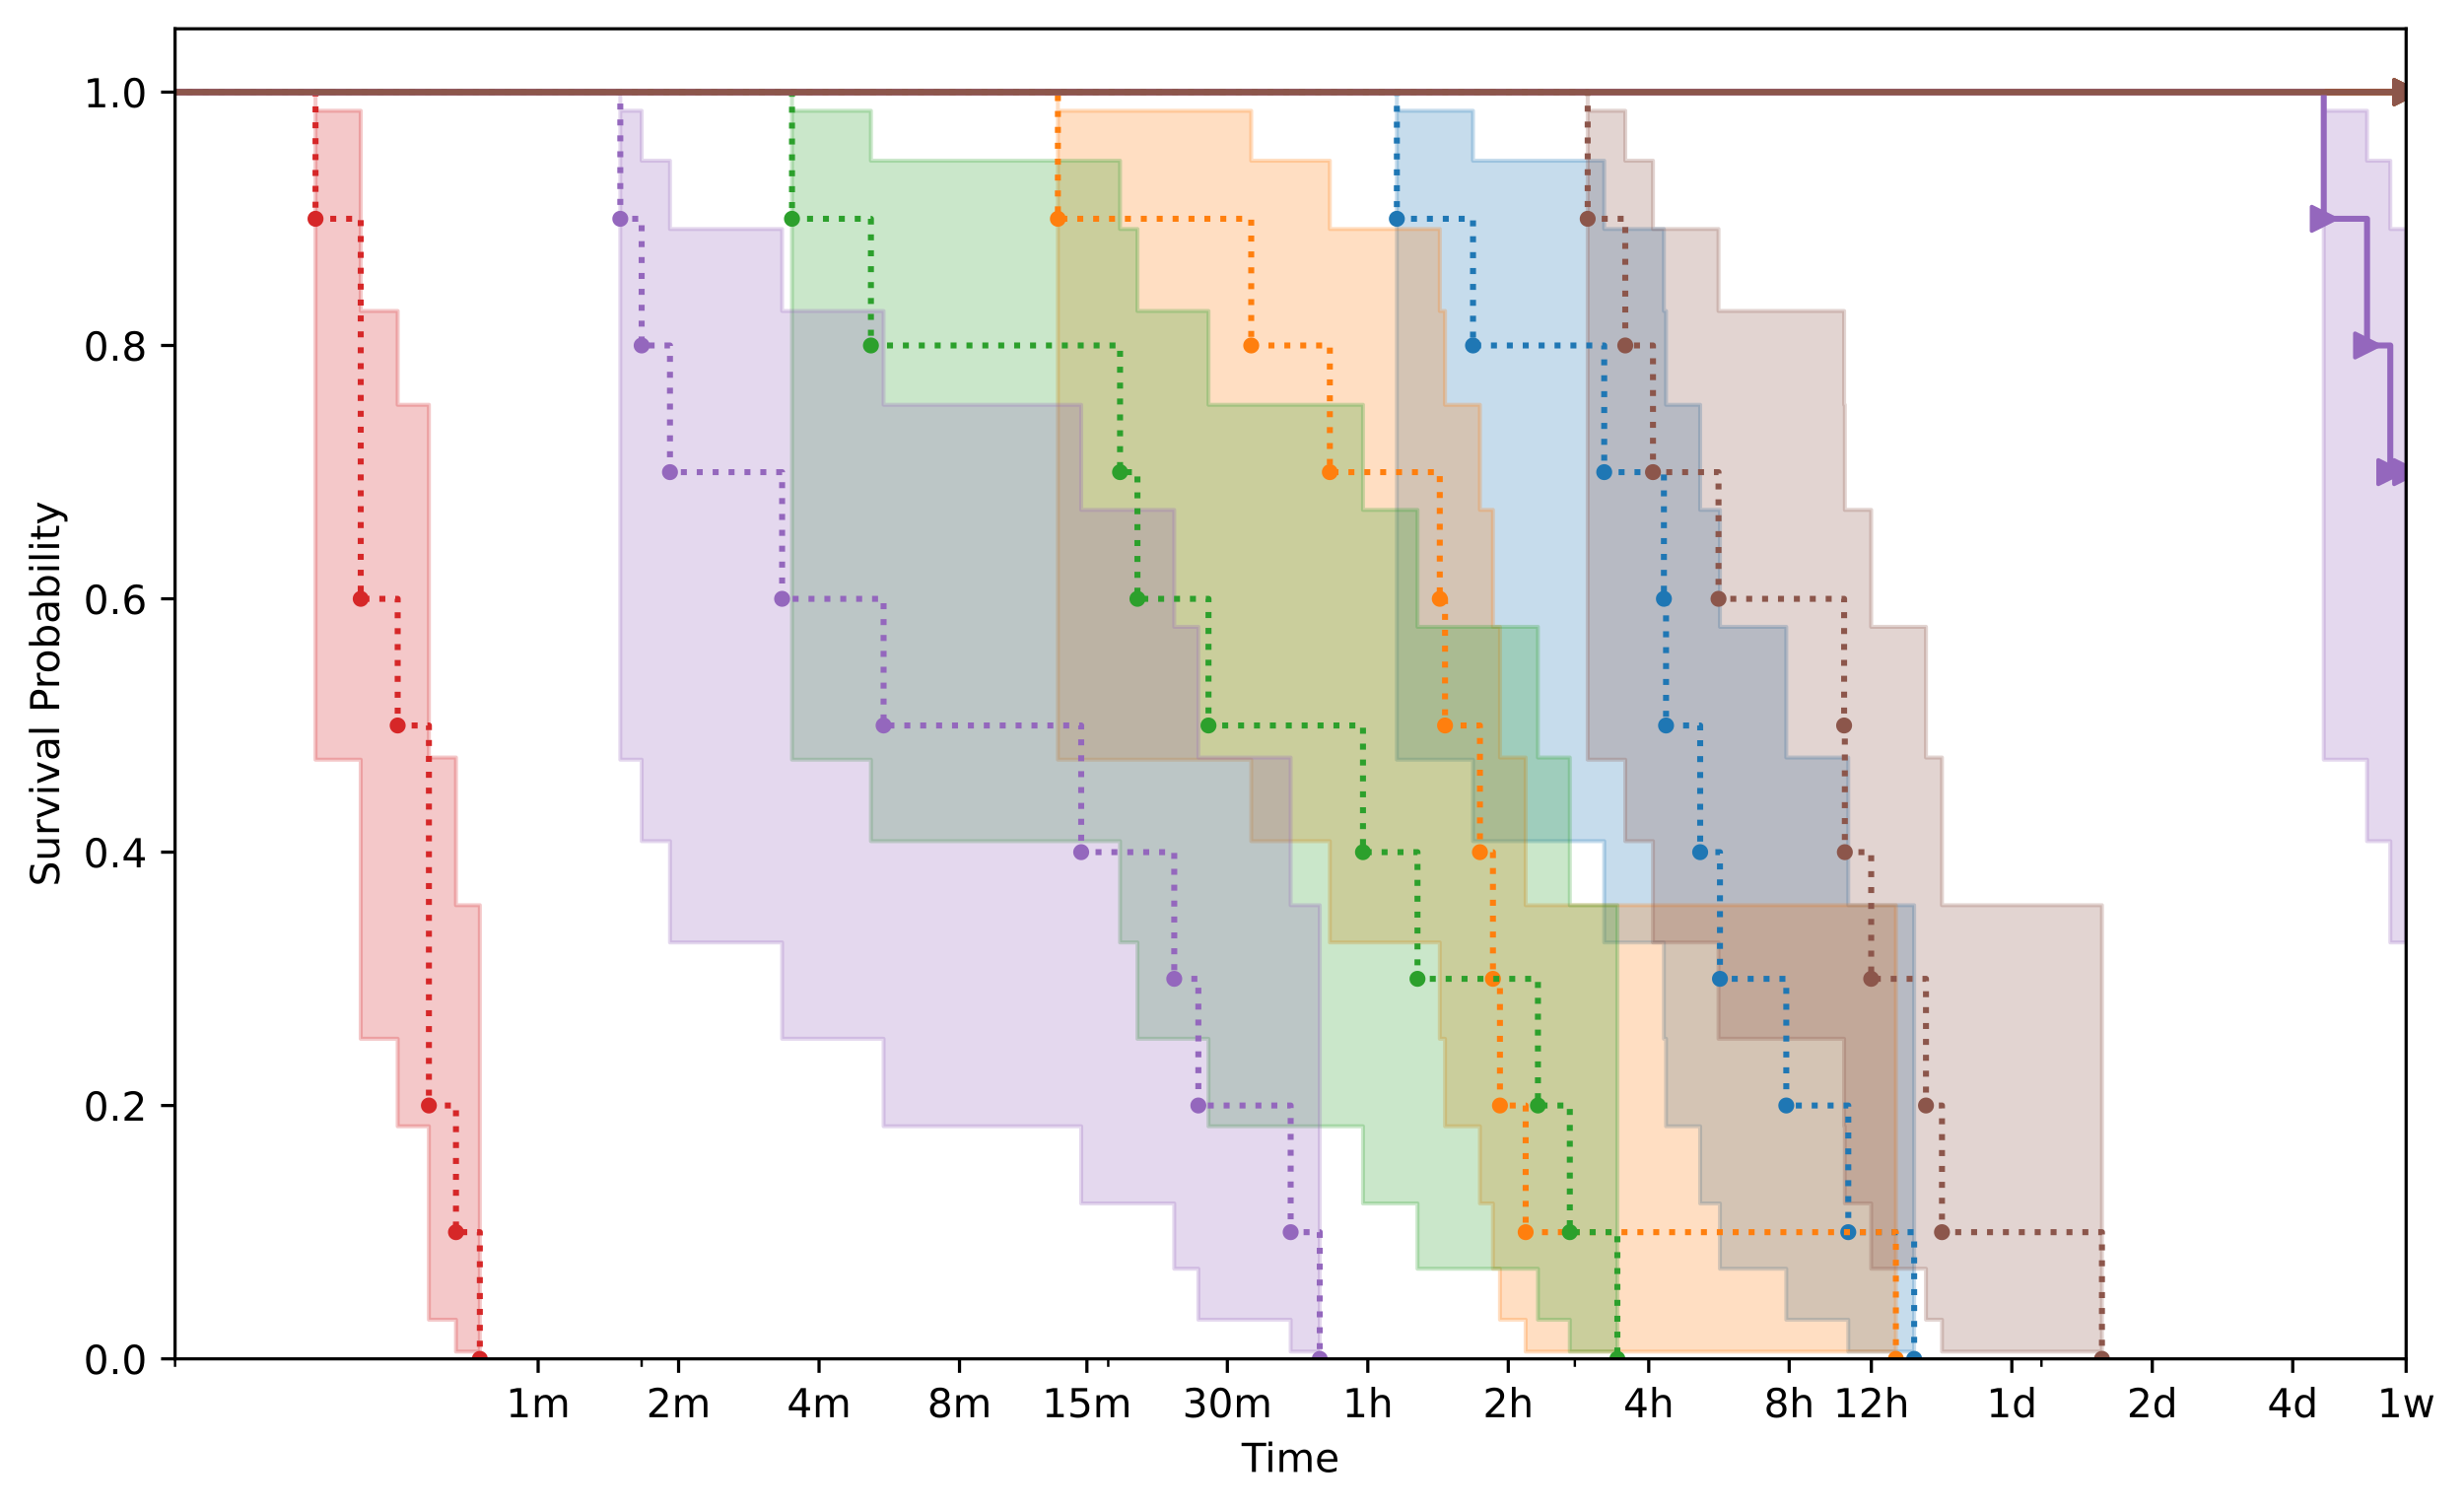 <?xml version="1.0" encoding="utf-8" standalone="no"?>
<!DOCTYPE svg PUBLIC "-//W3C//DTD SVG 1.1//EN"
  "http://www.w3.org/Graphics/SVG/1.1/DTD/svg11.dtd">
<!-- Created with matplotlib (https://matplotlib.org/) -->
<svg height="377.396pt" version="1.1" viewBox="0 0 616.252 377.396" width="616.252pt" xmlns="http://www.w3.org/2000/svg" xmlns:xlink="http://www.w3.org/1999/xlink">
 <defs>
  <style type="text/css">
*{stroke-linecap:butt;stroke-linejoin:round;}
  </style>
 </defs>
 <g id="figure_1">
  <g id="patch_1">
   <path d="M 0 377.396 
L 616.252 377.396 
L 616.252 0 
L 0 0 
z
" style="fill:#ffffff;"/>
  </g>
  <g id="axes_1">
   <g id="patch_2">
    <path d="M 43.781 339.84 
L 601.781 339.84 
L 601.781 7.2 
L 43.781 7.2 
z
" style="fill:#ffffff;"/>
   </g>
   <g id="PolyCollection_1">
    <path clip-path="url(#p1e27944ce2)" d="M -167.45 23.04 
L -167.45 23.04 
L 349.361 23.04 
L 349.361 189.991 
L 368.404 189.991 
L 368.404 210.367 
L 401.219 210.367 
L 401.219 235.703 
L 416.149 235.703 
L 416.149 259.794 
L 416.685 259.794 
L 416.685 281.674 
L 425.215 281.674 
L 425.215 300.971 
L 430.167 300.971 
L 430.167 317.305 
L 446.755 317.305 
L 446.755 330.048 
L 462.26 330.048 
L 462.26 338.027 
L 478.732 338.027 
L 478.732 339.84 
L 478.732 339.84 
L 478.732 339.84 
L 478.732 226.385 
L 462.26 226.385 
L 462.26 189.45 
L 446.755 189.45 
L 446.755 156.772 
L 430.167 156.772 
L 430.167 127.519 
L 425.215 127.519 
L 425.215 101.234 
L 416.685 101.234 
L 416.685 77.776 
L 416.149 77.776 
L 416.149 57.271 
L 401.219 57.271 
L 401.219 40.188 
L 368.404 40.188 
L 368.404 27.703 
L 349.361 27.703 
L 349.361 23.04 
L -167.45 23.04 
z
" style="fill:#1f77b4;fill-opacity:0.25;stroke:#1f77b4;stroke-opacity:0.25;"/>
   </g>
   <g id="PolyCollection_2">
    <path clip-path="url(#p1e27944ce2)" d="M -167.45 23.04 
L -167.45 23.04 
L 601.781 23.04 
L 601.781 23.04 
L 601.781 23.04 
L 601.781 23.04 
L 601.781 23.04 
L -167.45 23.04 
z
" style="fill:#1f77b4;fill-opacity:0.25;stroke:#1f77b4;stroke-opacity:0.25;"/>
   </g>
   <g id="PolyCollection_3">
    <path clip-path="url(#p1e27944ce2)" d="M -167.45 23.04 
L -167.45 23.04 
L 264.583 23.04 
L 264.583 189.991 
L 312.934 189.991 
L 312.934 210.367 
L 332.6 210.367 
L 332.6 235.703 
L 360.093 235.703 
L 360.093 259.794 
L 361.409 259.794 
L 361.409 281.674 
L 370.133 281.674 
L 370.133 300.971 
L 373.386 300.971 
L 373.386 317.305 
L 375.14 317.305 
L 375.14 330.048 
L 381.572 330.048 
L 381.572 338.027 
L 474.162 338.027 
L 474.162 339.84 
L 474.162 339.84 
L 474.162 339.84 
L 474.162 226.385 
L 381.572 226.385 
L 381.572 189.45 
L 375.14 189.45 
L 375.14 156.772 
L 373.386 156.772 
L 373.386 127.519 
L 370.133 127.519 
L 370.133 101.234 
L 361.409 101.234 
L 361.409 77.776 
L 360.093 77.776 
L 360.093 57.271 
L 332.6 57.271 
L 332.6 40.188 
L 312.934 40.188 
L 312.934 27.703 
L 264.583 27.703 
L 264.583 23.04 
L -167.45 23.04 
z
" style="fill:#ff7f0e;fill-opacity:0.25;stroke:#ff7f0e;stroke-opacity:0.25;"/>
   </g>
   <g id="PolyCollection_4">
    <path clip-path="url(#p1e27944ce2)" d="M -167.45 23.04 
L -167.45 23.04 
L 601.781 23.04 
L 601.781 23.04 
L 601.781 23.04 
L 601.781 23.04 
L 601.781 23.04 
L -167.45 23.04 
z
" style="fill:#ff7f0e;fill-opacity:0.25;stroke:#ff7f0e;stroke-opacity:0.25;"/>
   </g>
   <g id="PolyCollection_5">
    <defs>
     <path d="M -167.45 -354.356 
L -167.45 -354.356 
L 198.08 -354.356 
L 198.08 -187.406 
L 217.819 -187.406 
L 217.819 -167.029 
L 280.128 -167.029 
L 280.128 -141.694 
L 284.478 -141.694 
L 284.478 -117.602 
L 302.247 -117.602 
L 302.247 -95.723 
L 340.883 -95.723 
L 340.883 -76.425 
L 354.517 -76.425 
L 354.517 -60.092 
L 384.642 -60.092 
L 384.642 -47.348 
L 392.615 -47.348 
L 392.615 -39.369 
L 404.508 -39.369 
L 404.508 -37.556 
L 404.508 -37.556 
L 404.508 -37.556 
L 404.508 -151.011 
L 392.615 -151.011 
L 392.615 -187.946 
L 384.642 -187.946 
L 384.642 -220.625 
L 354.517 -220.625 
L 354.517 -249.877 
L 340.883 -249.877 
L 340.883 -276.162 
L 302.247 -276.162 
L 302.247 -299.62 
L 284.478 -299.62 
L 284.478 -320.126 
L 280.128 -320.126 
L 280.128 -337.209 
L 217.819 -337.209 
L 217.819 -349.693 
L 198.08 -349.693 
L 198.08 -354.356 
L -167.45 -354.356 
z
" id="md3a8e5503e" style="stroke:#2ca02c;stroke-opacity:0.25;"/>
    </defs>
    <g clip-path="url(#p1e27944ce2)">
     <use style="fill:#2ca02c;fill-opacity:0.25;stroke:#2ca02c;stroke-opacity:0.25;" x="0" xlink:href="#md3a8e5503e" y="377.396"/>
    </g>
   </g>
   <g id="PolyCollection_6">
    <path clip-path="url(#p1e27944ce2)" d="M -167.45 23.04 
L -167.45 23.04 
L 601.781 23.04 
L 601.781 23.04 
L 601.781 23.04 
L 601.781 23.04 
L 601.781 23.04 
L -167.45 23.04 
z
" style="fill:#2ca02c;fill-opacity:0.25;stroke:#2ca02c;stroke-opacity:0.25;"/>
   </g>
   <g id="PolyCollection_7">
    <defs>
     <path d="M -167.45 -354.356 
L -167.45 -354.356 
L 78.911 -354.356 
L 78.911 -187.406 
L 90.22 -187.406 
L 90.22 -117.602 
L 99.46 -117.602 
L 99.46 -95.723 
L 107.272 -95.723 
L 107.272 -47.348 
L 114.04 -47.348 
L 114.04 -39.369 
L 120.009 -39.369 
L 120.009 -37.556 
L 120.009 -37.556 
L 120.009 -37.556 
L 120.009 -151.011 
L 114.04 -151.011 
L 114.04 -187.946 
L 107.272 -187.946 
L 107.272 -276.162 
L 99.46 -276.162 
L 99.46 -299.62 
L 90.22 -299.62 
L 90.22 -349.693 
L 78.911 -349.693 
L 78.911 -354.356 
L -167.45 -354.356 
z
" id="m779055559b" style="stroke:#d62728;stroke-opacity:0.25;"/>
    </defs>
    <g clip-path="url(#p1e27944ce2)">
     <use style="fill:#d62728;fill-opacity:0.25;stroke:#d62728;stroke-opacity:0.25;" x="0" xlink:href="#m779055559b" y="377.396"/>
    </g>
   </g>
   <g id="PolyCollection_8">
    <path clip-path="url(#p1e27944ce2)" d="M -167.45 23.04 
L -167.45 23.04 
L 601.781 23.04 
L 601.781 23.04 
L 601.781 23.04 
L 601.781 23.04 
L 601.781 23.04 
L -167.45 23.04 
z
" style="fill:#d62728;fill-opacity:0.25;stroke:#d62728;stroke-opacity:0.25;"/>
   </g>
   <g id="PolyCollection_9">
    <defs>
     <path d="M -167.45 -354.356 
L -167.45 -354.356 
L 155.139 -354.356 
L 155.139 -187.406 
L 160.478 -187.406 
L 160.478 -167.029 
L 167.562 -167.029 
L 167.562 -141.694 
L 195.608 -141.694 
L 195.608 -117.602 
L 220.987 -117.602 
L 220.987 -95.723 
L 270.408 -95.723 
L 270.408 -76.425 
L 293.682 -76.425 
L 293.682 -60.092 
L 299.712 -60.092 
L 299.712 -47.348 
L 322.796 -47.348 
L 322.796 -39.369 
L 330.076 -39.369 
L 330.076 -37.556 
L 330.076 -37.556 
L 330.076 -37.556 
L 330.076 -151.011 
L 322.796 -151.011 
L 322.796 -187.946 
L 299.712 -187.946 
L 299.712 -220.625 
L 293.682 -220.625 
L 293.682 -249.877 
L 270.408 -249.877 
L 270.408 -276.162 
L 220.987 -276.162 
L 220.987 -299.62 
L 195.608 -299.62 
L 195.608 -320.126 
L 167.562 -320.126 
L 167.562 -337.209 
L 160.478 -337.209 
L 160.478 -349.693 
L 155.139 -349.693 
L 155.139 -354.356 
L -167.45 -354.356 
z
" id="me5e7c3e51d" style="stroke:#9467bd;stroke-opacity:0.25;"/>
    </defs>
    <g clip-path="url(#p1e27944ce2)">
     <use style="fill:#9467bd;fill-opacity:0.25;stroke:#9467bd;stroke-opacity:0.25;" x="0" xlink:href="#me5e7c3e51d" y="377.396"/>
    </g>
   </g>
   <g id="PolyCollection_10">
    <path clip-path="url(#p1e27944ce2)" d="M -167.45 23.04 
L -167.45 23.04 
L 581.176 23.04 
L 581.176 189.991 
L 592.006 189.991 
L 592.006 210.367 
L 597.817 210.367 
L 597.817 235.703 
L 601.781 235.703 
L 601.781 235.703 
L 601.781 57.271 
L 601.781 57.271 
L 601.781 57.271 
L 597.817 57.271 
L 597.817 40.188 
L 592.006 40.188 
L 592.006 27.703 
L 581.176 27.703 
L 581.176 23.04 
L -167.45 23.04 
z
" style="fill:#9467bd;fill-opacity:0.25;stroke:#9467bd;stroke-opacity:0.25;"/>
   </g>
   <g id="PolyCollection_11">
    <path clip-path="url(#p1e27944ce2)" d="M -167.45 23.04 
L -167.45 23.04 
L 397.088 23.04 
L 397.088 189.991 
L 406.482 189.991 
L 406.482 210.367 
L 413.415 210.367 
L 413.415 235.703 
L 429.806 235.703 
L 429.806 259.794 
L 461.217 259.794 
L 461.217 281.674 
L 461.398 281.674 
L 461.398 300.971 
L 467.99 300.971 
L 467.99 317.305 
L 481.693 317.305 
L 481.693 330.048 
L 485.692 330.048 
L 485.692 338.027 
L 525.7 338.027 
L 525.7 339.84 
L 525.7 339.84 
L 525.7 339.84 
L 525.7 226.385 
L 485.692 226.385 
L 485.692 189.45 
L 481.693 189.45 
L 481.693 156.772 
L 467.99 156.772 
L 467.99 127.519 
L 461.398 127.519 
L 461.398 101.234 
L 461.217 101.234 
L 461.217 77.776 
L 429.806 77.776 
L 429.806 57.271 
L 413.415 57.271 
L 413.415 40.188 
L 406.482 40.188 
L 406.482 27.703 
L 397.088 27.703 
L 397.088 23.04 
L -167.45 23.04 
z
" style="fill:#8c564b;fill-opacity:0.25;stroke:#8c564b;stroke-opacity:0.25;"/>
   </g>
   <g id="PolyCollection_12">
    <path clip-path="url(#p1e27944ce2)" d="M -167.45 23.04 
L -167.45 23.04 
L 601.781 23.04 
L 601.781 23.04 
L 601.781 23.04 
L 601.781 23.04 
L 601.781 23.04 
L -167.45 23.04 
z
" style="fill:#8c564b;fill-opacity:0.25;stroke:#8c564b;stroke-opacity:0.25;"/>
   </g>
   <g id="matplotlib.axis_1">
    <g id="xtick_1">
     <g id="line2d_1">
      <defs>
       <path d="M 0 0 
L 0 3.5 
" id="m2f0ae5131b" style="stroke:#000000;stroke-width:0.8;"/>
      </defs>
      <g>
       <use style="stroke:#000000;stroke-width:0.8;" x="134.589" xlink:href="#m2f0ae5131b" y="339.84"/>
      </g>
     </g>
     <g id="text_1">
      <!-- 1m -->
      <defs>
       <path d="M 12.406 8.297 
L 28.516 8.297 
L 28.516 63.922 
L 10.984 60.406 
L 10.984 69.391 
L 28.422 72.906 
L 38.281 72.906 
L 38.281 8.297 
L 54.391 8.297 
L 54.391 0 
L 12.406 0 
z
" id="DejaVuSans-49"/>
       <path d="M 52 44.188 
Q 55.375 50.25 60.062 53.125 
Q 64.75 56 71.094 56 
Q 79.641 56 84.281 50.016 
Q 88.922 44.047 88.922 33.016 
L 88.922 0 
L 79.891 0 
L 79.891 32.719 
Q 79.891 40.578 77.094 44.375 
Q 74.312 48.188 68.609 48.188 
Q 61.625 48.188 57.562 43.547 
Q 53.516 38.922 53.516 30.906 
L 53.516 0 
L 44.484 0 
L 44.484 32.719 
Q 44.484 40.625 41.703 44.406 
Q 38.922 48.188 33.109 48.188 
Q 26.219 48.188 22.156 43.531 
Q 18.109 38.875 18.109 30.906 
L 18.109 0 
L 9.078 0 
L 9.078 54.688 
L 18.109 54.688 
L 18.109 46.188 
Q 21.188 51.219 25.484 53.609 
Q 29.781 56 35.688 56 
Q 41.656 56 45.828 52.969 
Q 50 49.953 52 44.188 
z
" id="DejaVuSans-109"/>
      </defs>
      <g transform="translate(126.538 354.438)scale(0.1 -0.1)">
       <use xlink:href="#DejaVuSans-49"/>
       <use x="63.623" xlink:href="#DejaVuSans-109"/>
      </g>
     </g>
    </g>
    <g id="xtick_2">
     <g id="line2d_2">
      <g>
       <use style="stroke:#000000;stroke-width:0.8;" x="169.719" xlink:href="#m2f0ae5131b" y="339.84"/>
      </g>
     </g>
     <g id="text_2">
      <!-- 2m -->
      <defs>
       <path d="M 19.188 8.297 
L 53.609 8.297 
L 53.609 0 
L 7.328 0 
L 7.328 8.297 
Q 12.938 14.109 22.625 23.891 
Q 32.328 33.688 34.812 36.531 
Q 39.547 41.844 41.422 45.531 
Q 43.312 49.219 43.312 52.781 
Q 43.312 58.594 39.234 62.25 
Q 35.156 65.922 28.609 65.922 
Q 23.969 65.922 18.812 64.312 
Q 13.672 62.703 7.812 59.422 
L 7.812 69.391 
Q 13.766 71.781 18.938 73 
Q 24.125 74.219 28.422 74.219 
Q 39.75 74.219 46.484 68.547 
Q 53.219 62.891 53.219 53.422 
Q 53.219 48.922 51.531 44.891 
Q 49.859 40.875 45.406 35.406 
Q 44.188 33.984 37.641 27.219 
Q 31.109 20.453 19.188 8.297 
z
" id="DejaVuSans-50"/>
      </defs>
      <g transform="translate(161.667 354.438)scale(0.1 -0.1)">
       <use xlink:href="#DejaVuSans-50"/>
       <use x="63.623" xlink:href="#DejaVuSans-109"/>
      </g>
     </g>
    </g>
    <g id="xtick_3">
     <g id="line2d_3">
      <g>
       <use style="stroke:#000000;stroke-width:0.8;" x="204.848" xlink:href="#m2f0ae5131b" y="339.84"/>
      </g>
     </g>
     <g id="text_3">
      <!-- 4m -->
      <defs>
       <path d="M 37.797 64.312 
L 12.891 25.391 
L 37.797 25.391 
z
M 35.203 72.906 
L 47.609 72.906 
L 47.609 25.391 
L 58.016 25.391 
L 58.016 17.188 
L 47.609 17.188 
L 47.609 0 
L 37.797 0 
L 37.797 17.188 
L 4.891 17.188 
L 4.891 26.703 
z
" id="DejaVuSans-52"/>
      </defs>
      <g transform="translate(196.796 354.438)scale(0.1 -0.1)">
       <use xlink:href="#DejaVuSans-52"/>
       <use x="63.623" xlink:href="#DejaVuSans-109"/>
      </g>
     </g>
    </g>
    <g id="xtick_4">
     <g id="line2d_4">
      <g>
       <use style="stroke:#000000;stroke-width:0.8;" x="239.977" xlink:href="#m2f0ae5131b" y="339.84"/>
      </g>
     </g>
     <g id="text_4">
      <!-- 8m -->
      <defs>
       <path d="M 31.781 34.625 
Q 24.75 34.625 20.719 30.859 
Q 16.703 27.094 16.703 20.516 
Q 16.703 13.922 20.719 10.156 
Q 24.75 6.391 31.781 6.391 
Q 38.812 6.391 42.859 10.172 
Q 46.922 13.969 46.922 20.516 
Q 46.922 27.094 42.891 30.859 
Q 38.875 34.625 31.781 34.625 
z
M 21.922 38.812 
Q 15.578 40.375 12.031 44.719 
Q 8.5 49.078 8.5 55.328 
Q 8.5 64.062 14.719 69.141 
Q 20.953 74.219 31.781 74.219 
Q 42.672 74.219 48.875 69.141 
Q 55.078 64.062 55.078 55.328 
Q 55.078 49.078 51.531 44.719 
Q 48 40.375 41.703 38.812 
Q 48.828 37.156 52.797 32.312 
Q 56.781 27.484 56.781 20.516 
Q 56.781 9.906 50.312 4.234 
Q 43.844 -1.422 31.781 -1.422 
Q 19.734 -1.422 13.25 4.234 
Q 6.781 9.906 6.781 20.516 
Q 6.781 27.484 10.781 32.312 
Q 14.797 37.156 21.922 38.812 
z
M 18.312 54.391 
Q 18.312 48.734 21.844 45.562 
Q 25.391 42.391 31.781 42.391 
Q 38.141 42.391 41.719 45.562 
Q 45.312 48.734 45.312 54.391 
Q 45.312 60.062 41.719 63.234 
Q 38.141 66.406 31.781 66.406 
Q 25.391 66.406 21.844 63.234 
Q 18.312 60.062 18.312 54.391 
z
" id="DejaVuSans-56"/>
      </defs>
      <g transform="translate(231.926 354.438)scale(0.1 -0.1)">
       <use xlink:href="#DejaVuSans-56"/>
       <use x="63.623" xlink:href="#DejaVuSans-109"/>
      </g>
     </g>
    </g>
    <g id="xtick_5">
     <g id="line2d_5">
      <g>
       <use style="stroke:#000000;stroke-width:0.8;" x="271.836" xlink:href="#m2f0ae5131b" y="339.84"/>
      </g>
     </g>
     <g id="text_5">
      <!-- 15m -->
      <defs>
       <path d="M 10.797 72.906 
L 49.516 72.906 
L 49.516 64.594 
L 19.828 64.594 
L 19.828 46.734 
Q 21.969 47.469 24.109 47.828 
Q 26.266 48.188 28.422 48.188 
Q 40.625 48.188 47.75 41.5 
Q 54.891 34.812 54.891 23.391 
Q 54.891 11.625 47.562 5.094 
Q 40.234 -1.422 26.906 -1.422 
Q 22.312 -1.422 17.547 -0.641 
Q 12.797 0.141 7.719 1.703 
L 7.719 11.625 
Q 12.109 9.234 16.797 8.062 
Q 21.484 6.891 26.703 6.891 
Q 35.156 6.891 40.078 11.328 
Q 45.016 15.766 45.016 23.391 
Q 45.016 31 40.078 35.438 
Q 35.156 39.891 26.703 39.891 
Q 22.75 39.891 18.812 39.016 
Q 14.891 38.141 10.797 36.281 
z
" id="DejaVuSans-53"/>
      </defs>
      <g transform="translate(260.603 354.438)scale(0.1 -0.1)">
       <use xlink:href="#DejaVuSans-49"/>
       <use x="63.623" xlink:href="#DejaVuSans-53"/>
       <use x="127.246" xlink:href="#DejaVuSans-109"/>
      </g>
     </g>
    </g>
    <g id="xtick_6">
     <g id="line2d_6">
      <g>
       <use style="stroke:#000000;stroke-width:0.8;" x="306.965" xlink:href="#m2f0ae5131b" y="339.84"/>
      </g>
     </g>
     <g id="text_6">
      <!-- 30m -->
      <defs>
       <path d="M 40.578 39.312 
Q 47.656 37.797 51.625 33 
Q 55.609 28.219 55.609 21.188 
Q 55.609 10.406 48.188 4.484 
Q 40.766 -1.422 27.094 -1.422 
Q 22.516 -1.422 17.656 -0.516 
Q 12.797 0.391 7.625 2.203 
L 7.625 11.719 
Q 11.719 9.328 16.594 8.109 
Q 21.484 6.891 26.812 6.891 
Q 36.078 6.891 40.938 10.547 
Q 45.797 14.203 45.797 21.188 
Q 45.797 27.641 41.281 31.266 
Q 36.766 34.906 28.719 34.906 
L 20.219 34.906 
L 20.219 43.016 
L 29.109 43.016 
Q 36.375 43.016 40.234 45.922 
Q 44.094 48.828 44.094 54.297 
Q 44.094 59.906 40.109 62.906 
Q 36.141 65.922 28.719 65.922 
Q 24.656 65.922 20.016 65.031 
Q 15.375 64.156 9.812 62.312 
L 9.812 71.094 
Q 15.438 72.656 20.344 73.438 
Q 25.25 74.219 29.594 74.219 
Q 40.828 74.219 47.359 69.109 
Q 53.906 64.016 53.906 55.328 
Q 53.906 49.266 50.438 45.094 
Q 46.969 40.922 40.578 39.312 
z
" id="DejaVuSans-51"/>
       <path d="M 31.781 66.406 
Q 24.172 66.406 20.328 58.906 
Q 16.5 51.422 16.5 36.375 
Q 16.5 21.391 20.328 13.891 
Q 24.172 6.391 31.781 6.391 
Q 39.453 6.391 43.281 13.891 
Q 47.125 21.391 47.125 36.375 
Q 47.125 51.422 43.281 58.906 
Q 39.453 66.406 31.781 66.406 
z
M 31.781 74.219 
Q 44.047 74.219 50.516 64.516 
Q 56.984 54.828 56.984 36.375 
Q 56.984 17.969 50.516 8.266 
Q 44.047 -1.422 31.781 -1.422 
Q 19.531 -1.422 13.062 8.266 
Q 6.594 17.969 6.594 36.375 
Q 6.594 54.828 13.062 64.516 
Q 19.531 74.219 31.781 74.219 
z
" id="DejaVuSans-48"/>
      </defs>
      <g transform="translate(295.732 354.438)scale(0.1 -0.1)">
       <use xlink:href="#DejaVuSans-51"/>
       <use x="63.623" xlink:href="#DejaVuSans-48"/>
       <use x="127.246" xlink:href="#DejaVuSans-109"/>
      </g>
     </g>
    </g>
    <g id="xtick_7">
     <g id="line2d_7">
      <g>
       <use style="stroke:#000000;stroke-width:0.8;" x="342.094" xlink:href="#m2f0ae5131b" y="339.84"/>
      </g>
     </g>
     <g id="text_7">
      <!-- 1h -->
      <defs>
       <path d="M 54.891 33.016 
L 54.891 0 
L 45.906 0 
L 45.906 32.719 
Q 45.906 40.484 42.875 44.328 
Q 39.844 48.188 33.797 48.188 
Q 26.516 48.188 22.312 43.547 
Q 18.109 38.922 18.109 30.906 
L 18.109 0 
L 9.078 0 
L 9.078 75.984 
L 18.109 75.984 
L 18.109 46.188 
Q 21.344 51.125 25.703 53.562 
Q 30.078 56 35.797 56 
Q 45.219 56 50.047 50.172 
Q 54.891 44.344 54.891 33.016 
z
" id="DejaVuSans-104"/>
      </defs>
      <g transform="translate(335.744 354.438)scale(0.1 -0.1)">
       <use xlink:href="#DejaVuSans-49"/>
       <use x="63.623" xlink:href="#DejaVuSans-104"/>
      </g>
     </g>
    </g>
    <g id="xtick_8">
     <g id="line2d_8">
      <g>
       <use style="stroke:#000000;stroke-width:0.8;" x="377.224" xlink:href="#m2f0ae5131b" y="339.84"/>
      </g>
     </g>
     <g id="text_8">
      <!-- 2h -->
      <g transform="translate(370.874 354.438)scale(0.1 -0.1)">
       <use xlink:href="#DejaVuSans-50"/>
       <use x="63.623" xlink:href="#DejaVuSans-104"/>
      </g>
     </g>
    </g>
    <g id="xtick_9">
     <g id="line2d_9">
      <g>
       <use style="stroke:#000000;stroke-width:0.8;" x="412.353" xlink:href="#m2f0ae5131b" y="339.84"/>
      </g>
     </g>
     <g id="text_9">
      <!-- 4h -->
      <g transform="translate(406.003 354.438)scale(0.1 -0.1)">
       <use xlink:href="#DejaVuSans-52"/>
       <use x="63.623" xlink:href="#DejaVuSans-104"/>
      </g>
     </g>
    </g>
    <g id="xtick_10">
     <g id="line2d_10">
      <g>
       <use style="stroke:#000000;stroke-width:0.8;" x="447.482" xlink:href="#m2f0ae5131b" y="339.84"/>
      </g>
     </g>
     <g id="text_10">
      <!-- 8h -->
      <g transform="translate(441.132 354.438)scale(0.1 -0.1)">
       <use xlink:href="#DejaVuSans-56"/>
       <use x="63.623" xlink:href="#DejaVuSans-104"/>
      </g>
     </g>
    </g>
    <g id="xtick_11">
     <g id="line2d_11">
      <g>
       <use style="stroke:#000000;stroke-width:0.8;" x="468.031" xlink:href="#m2f0ae5131b" y="339.84"/>
      </g>
     </g>
     <g id="text_11">
      <!-- 12h -->
      <g transform="translate(458.5 354.438)scale(0.1 -0.1)">
       <use xlink:href="#DejaVuSans-49"/>
       <use x="63.623" xlink:href="#DejaVuSans-50"/>
       <use x="127.246" xlink:href="#DejaVuSans-104"/>
      </g>
     </g>
    </g>
    <g id="xtick_12">
     <g id="line2d_12">
      <g>
       <use style="stroke:#000000;stroke-width:0.8;" x="503.161" xlink:href="#m2f0ae5131b" y="339.84"/>
      </g>
     </g>
     <g id="text_12">
      <!-- 1d -->
      <defs>
       <path d="M 45.406 46.391 
L 45.406 75.984 
L 54.391 75.984 
L 54.391 0 
L 45.406 0 
L 45.406 8.203 
Q 42.578 3.328 38.25 0.953 
Q 33.938 -1.422 27.875 -1.422 
Q 17.969 -1.422 11.734 6.484 
Q 5.516 14.406 5.516 27.297 
Q 5.516 40.188 11.734 48.094 
Q 17.969 56 27.875 56 
Q 33.938 56 38.25 53.625 
Q 42.578 51.266 45.406 46.391 
z
M 14.797 27.297 
Q 14.797 17.391 18.875 11.75 
Q 22.953 6.109 30.078 6.109 
Q 37.203 6.109 41.297 11.75 
Q 45.406 17.391 45.406 27.297 
Q 45.406 37.203 41.297 42.844 
Q 37.203 48.484 30.078 48.484 
Q 22.953 48.484 18.875 42.844 
Q 14.797 37.203 14.797 27.297 
z
" id="DejaVuSans-100"/>
      </defs>
      <g transform="translate(496.805 354.438)scale(0.1 -0.1)">
       <use xlink:href="#DejaVuSans-49"/>
       <use x="63.623" xlink:href="#DejaVuSans-100"/>
      </g>
     </g>
    </g>
    <g id="xtick_13">
     <g id="line2d_13">
      <g>
       <use style="stroke:#000000;stroke-width:0.8;" x="538.29" xlink:href="#m2f0ae5131b" y="339.84"/>
      </g>
     </g>
     <g id="text_13">
      <!-- 2d -->
      <g transform="translate(531.935 354.438)scale(0.1 -0.1)">
       <use xlink:href="#DejaVuSans-50"/>
       <use x="63.623" xlink:href="#DejaVuSans-100"/>
      </g>
     </g>
    </g>
    <g id="xtick_14">
     <g id="line2d_14">
      <g>
       <use style="stroke:#000000;stroke-width:0.8;" x="573.419" xlink:href="#m2f0ae5131b" y="339.84"/>
      </g>
     </g>
     <g id="text_14">
      <!-- 4d -->
      <g transform="translate(567.064 354.438)scale(0.1 -0.1)">
       <use xlink:href="#DejaVuSans-52"/>
       <use x="63.623" xlink:href="#DejaVuSans-100"/>
      </g>
     </g>
    </g>
    <g id="xtick_15">
     <g id="line2d_15">
      <g>
       <use style="stroke:#000000;stroke-width:0.8;" x="601.781" xlink:href="#m2f0ae5131b" y="339.84"/>
      </g>
     </g>
     <g id="text_15">
      <!-- 1w -->
      <defs>
       <path d="M 4.203 54.688 
L 13.188 54.688 
L 24.422 12.016 
L 35.594 54.688 
L 46.188 54.688 
L 57.422 12.016 
L 68.609 54.688 
L 77.594 54.688 
L 63.281 0 
L 52.688 0 
L 40.922 44.828 
L 29.109 0 
L 18.5 0 
z
" id="DejaVuSans-119"/>
      </defs>
      <g transform="translate(594.511 354.438)scale(0.1 -0.1)">
       <use xlink:href="#DejaVuSans-49"/>
       <use x="63.623" xlink:href="#DejaVuSans-119"/>
      </g>
     </g>
    </g>
    <g id="xtick_16">
     <g id="line2d_16">
      <defs>
       <path d="M 0 0 
L 0 2 
" id="mdb0383a0e6" style="stroke:#000000;stroke-width:0.6;"/>
      </defs>
      <g>
       <use style="stroke:#000000;stroke-width:0.6;" x="43.781" xlink:href="#mdb0383a0e6" y="339.84"/>
      </g>
     </g>
    </g>
    <g id="xtick_17">
     <g id="line2d_17">
      <g>
       <use style="stroke:#000000;stroke-width:0.6;" x="160.478" xlink:href="#mdb0383a0e6" y="339.84"/>
      </g>
     </g>
    </g>
    <g id="xtick_18">
     <g id="line2d_18">
      <g>
       <use style="stroke:#000000;stroke-width:0.6;" x="277.175" xlink:href="#mdb0383a0e6" y="339.84"/>
      </g>
     </g>
    </g>
    <g id="xtick_19">
     <g id="line2d_19">
      <g>
       <use style="stroke:#000000;stroke-width:0.6;" x="393.872" xlink:href="#mdb0383a0e6" y="339.84"/>
      </g>
     </g>
    </g>
    <g id="xtick_20">
     <g id="line2d_20">
      <g>
       <use style="stroke:#000000;stroke-width:0.6;" x="510.569" xlink:href="#mdb0383a0e6" y="339.84"/>
      </g>
     </g>
    </g>
    <g id="text_16">
     <!-- Time -->
     <defs>
      <path d="M -0.297 72.906 
L 61.375 72.906 
L 61.375 64.594 
L 35.5 64.594 
L 35.5 0 
L 25.594 0 
L 25.594 64.594 
L -0.297 64.594 
z
" id="DejaVuSans-84"/>
      <path d="M 9.422 54.688 
L 18.406 54.688 
L 18.406 0 
L 9.422 0 
z
M 9.422 75.984 
L 18.406 75.984 
L 18.406 64.594 
L 9.422 64.594 
z
" id="DejaVuSans-105"/>
      <path d="M 56.203 29.594 
L 56.203 25.203 
L 14.891 25.203 
Q 15.484 15.922 20.484 11.062 
Q 25.484 6.203 34.422 6.203 
Q 39.594 6.203 44.453 7.469 
Q 49.312 8.734 54.109 11.281 
L 54.109 2.781 
Q 49.266 0.734 44.188 -0.344 
Q 39.109 -1.422 33.891 -1.422 
Q 20.797 -1.422 13.156 6.188 
Q 5.516 13.812 5.516 26.812 
Q 5.516 40.234 12.766 48.109 
Q 20.016 56 32.328 56 
Q 43.359 56 49.781 48.891 
Q 56.203 41.797 56.203 29.594 
z
M 47.219 32.234 
Q 47.125 39.594 43.094 43.984 
Q 39.062 48.391 32.422 48.391 
Q 24.906 48.391 20.391 44.141 
Q 15.875 39.891 15.188 32.172 
z
" id="DejaVuSans-101"/>
     </defs>
     <g transform="translate(310.548 368.117)scale(0.1 -0.1)">
      <use xlink:href="#DejaVuSans-84"/>
      <use x="57.959" xlink:href="#DejaVuSans-105"/>
      <use x="85.742" xlink:href="#DejaVuSans-109"/>
      <use x="183.154" xlink:href="#DejaVuSans-101"/>
     </g>
    </g>
   </g>
   <g id="matplotlib.axis_2">
    <g id="ytick_1">
     <g id="line2d_21">
      <defs>
       <path d="M 0 0 
L -3.5 0 
" id="mcd937c75b3" style="stroke:#000000;stroke-width:0.8;"/>
      </defs>
      <g>
       <use style="stroke:#000000;stroke-width:0.8;" x="43.781" xlink:href="#mcd937c75b3" y="339.84"/>
      </g>
     </g>
     <g id="text_17">
      <!-- 0.0 -->
      <defs>
       <path d="M 10.688 12.406 
L 21 12.406 
L 21 0 
L 10.688 0 
z
" id="DejaVuSans-46"/>
      </defs>
      <g transform="translate(20.878 343.639)scale(0.1 -0.1)">
       <use xlink:href="#DejaVuSans-48"/>
       <use x="63.623" xlink:href="#DejaVuSans-46"/>
       <use x="95.41" xlink:href="#DejaVuSans-48"/>
      </g>
     </g>
    </g>
    <g id="ytick_2">
     <g id="line2d_22">
      <g>
       <use style="stroke:#000000;stroke-width:0.8;" x="43.781" xlink:href="#mcd937c75b3" y="276.48"/>
      </g>
     </g>
     <g id="text_18">
      <!-- 0.2 -->
      <g transform="translate(20.878 280.279)scale(0.1 -0.1)">
       <use xlink:href="#DejaVuSans-48"/>
       <use x="63.623" xlink:href="#DejaVuSans-46"/>
       <use x="95.41" xlink:href="#DejaVuSans-50"/>
      </g>
     </g>
    </g>
    <g id="ytick_3">
     <g id="line2d_23">
      <g>
       <use style="stroke:#000000;stroke-width:0.8;" x="43.781" xlink:href="#mcd937c75b3" y="213.12"/>
      </g>
     </g>
     <g id="text_19">
      <!-- 0.4 -->
      <g transform="translate(20.878 216.919)scale(0.1 -0.1)">
       <use xlink:href="#DejaVuSans-48"/>
       <use x="63.623" xlink:href="#DejaVuSans-46"/>
       <use x="95.41" xlink:href="#DejaVuSans-52"/>
      </g>
     </g>
    </g>
    <g id="ytick_4">
     <g id="line2d_24">
      <g>
       <use style="stroke:#000000;stroke-width:0.8;" x="43.781" xlink:href="#mcd937c75b3" y="149.76"/>
      </g>
     </g>
     <g id="text_20">
      <!-- 0.6 -->
      <defs>
       <path d="M 33.016 40.375 
Q 26.375 40.375 22.484 35.828 
Q 18.609 31.297 18.609 23.391 
Q 18.609 15.531 22.484 10.953 
Q 26.375 6.391 33.016 6.391 
Q 39.656 6.391 43.531 10.953 
Q 47.406 15.531 47.406 23.391 
Q 47.406 31.297 43.531 35.828 
Q 39.656 40.375 33.016 40.375 
z
M 52.594 71.297 
L 52.594 62.312 
Q 48.875 64.062 45.094 64.984 
Q 41.312 65.922 37.594 65.922 
Q 27.828 65.922 22.672 59.328 
Q 17.531 52.734 16.797 39.406 
Q 19.672 43.656 24.016 45.922 
Q 28.375 48.188 33.594 48.188 
Q 44.578 48.188 50.953 41.516 
Q 57.328 34.859 57.328 23.391 
Q 57.328 12.156 50.688 5.359 
Q 44.047 -1.422 33.016 -1.422 
Q 20.359 -1.422 13.672 8.266 
Q 6.984 17.969 6.984 36.375 
Q 6.984 53.656 15.188 63.938 
Q 23.391 74.219 37.203 74.219 
Q 40.922 74.219 44.703 73.484 
Q 48.484 72.75 52.594 71.297 
z
" id="DejaVuSans-54"/>
      </defs>
      <g transform="translate(20.878 153.559)scale(0.1 -0.1)">
       <use xlink:href="#DejaVuSans-48"/>
       <use x="63.623" xlink:href="#DejaVuSans-46"/>
       <use x="95.41" xlink:href="#DejaVuSans-54"/>
      </g>
     </g>
    </g>
    <g id="ytick_5">
     <g id="line2d_25">
      <g>
       <use style="stroke:#000000;stroke-width:0.8;" x="43.781" xlink:href="#mcd937c75b3" y="86.4"/>
      </g>
     </g>
     <g id="text_21">
      <!-- 0.8 -->
      <g transform="translate(20.878 90.199)scale(0.1 -0.1)">
       <use xlink:href="#DejaVuSans-48"/>
       <use x="63.623" xlink:href="#DejaVuSans-46"/>
       <use x="95.41" xlink:href="#DejaVuSans-56"/>
      </g>
     </g>
    </g>
    <g id="ytick_6">
     <g id="line2d_26">
      <g>
       <use style="stroke:#000000;stroke-width:0.8;" x="43.781" xlink:href="#mcd937c75b3" y="23.04"/>
      </g>
     </g>
     <g id="text_22">
      <!-- 1.0 -->
      <g transform="translate(20.878 26.839)scale(0.1 -0.1)">
       <use xlink:href="#DejaVuSans-49"/>
       <use x="63.623" xlink:href="#DejaVuSans-46"/>
       <use x="95.41" xlink:href="#DejaVuSans-48"/>
      </g>
     </g>
    </g>
    <g id="text_23">
     <!-- Survival Probability -->
     <defs>
      <path d="M 53.516 70.516 
L 53.516 60.891 
Q 47.906 63.578 42.922 64.891 
Q 37.938 66.219 33.297 66.219 
Q 25.25 66.219 20.875 63.094 
Q 16.5 59.969 16.5 54.203 
Q 16.5 49.359 19.406 46.891 
Q 22.312 44.438 30.422 42.922 
L 36.375 41.703 
Q 47.406 39.594 52.656 34.297 
Q 57.906 29 57.906 20.125 
Q 57.906 9.516 50.797 4.047 
Q 43.703 -1.422 29.984 -1.422 
Q 24.812 -1.422 18.969 -0.25 
Q 13.141 0.922 6.891 3.219 
L 6.891 13.375 
Q 12.891 10.016 18.656 8.297 
Q 24.422 6.594 29.984 6.594 
Q 38.422 6.594 43.016 9.906 
Q 47.609 13.234 47.609 19.391 
Q 47.609 24.75 44.312 27.781 
Q 41.016 30.812 33.5 32.328 
L 27.484 33.5 
Q 16.453 35.688 11.516 40.375 
Q 6.594 45.062 6.594 53.422 
Q 6.594 63.094 13.406 68.656 
Q 20.219 74.219 32.172 74.219 
Q 37.312 74.219 42.625 73.281 
Q 47.953 72.359 53.516 70.516 
z
" id="DejaVuSans-83"/>
      <path d="M 8.5 21.578 
L 8.5 54.688 
L 17.484 54.688 
L 17.484 21.922 
Q 17.484 14.156 20.5 10.266 
Q 23.531 6.391 29.594 6.391 
Q 36.859 6.391 41.078 11.031 
Q 45.312 15.672 45.312 23.688 
L 45.312 54.688 
L 54.297 54.688 
L 54.297 0 
L 45.312 0 
L 45.312 8.406 
Q 42.047 3.422 37.719 1 
Q 33.406 -1.422 27.688 -1.422 
Q 18.266 -1.422 13.375 4.438 
Q 8.5 10.297 8.5 21.578 
z
M 31.109 56 
z
" id="DejaVuSans-117"/>
      <path d="M 41.109 46.297 
Q 39.594 47.172 37.812 47.578 
Q 36.031 48 33.891 48 
Q 26.266 48 22.188 43.047 
Q 18.109 38.094 18.109 28.812 
L 18.109 0 
L 9.078 0 
L 9.078 54.688 
L 18.109 54.688 
L 18.109 46.188 
Q 20.953 51.172 25.484 53.578 
Q 30.031 56 36.531 56 
Q 37.453 56 38.578 55.875 
Q 39.703 55.766 41.062 55.516 
z
" id="DejaVuSans-114"/>
      <path d="M 2.984 54.688 
L 12.5 54.688 
L 29.594 8.797 
L 46.688 54.688 
L 56.203 54.688 
L 35.688 0 
L 23.484 0 
z
" id="DejaVuSans-118"/>
      <path d="M 34.281 27.484 
Q 23.391 27.484 19.188 25 
Q 14.984 22.516 14.984 16.5 
Q 14.984 11.719 18.141 8.906 
Q 21.297 6.109 26.703 6.109 
Q 34.188 6.109 38.703 11.406 
Q 43.219 16.703 43.219 25.484 
L 43.219 27.484 
z
M 52.203 31.203 
L 52.203 0 
L 43.219 0 
L 43.219 8.297 
Q 40.141 3.328 35.547 0.953 
Q 30.953 -1.422 24.312 -1.422 
Q 15.922 -1.422 10.953 3.297 
Q 6 8.016 6 15.922 
Q 6 25.141 12.172 29.828 
Q 18.359 34.516 30.609 34.516 
L 43.219 34.516 
L 43.219 35.406 
Q 43.219 41.609 39.141 45 
Q 35.062 48.391 27.688 48.391 
Q 23 48.391 18.547 47.266 
Q 14.109 46.141 10.016 43.891 
L 10.016 52.203 
Q 14.938 54.109 19.578 55.047 
Q 24.219 56 28.609 56 
Q 40.484 56 46.344 49.844 
Q 52.203 43.703 52.203 31.203 
z
" id="DejaVuSans-97"/>
      <path d="M 9.422 75.984 
L 18.406 75.984 
L 18.406 0 
L 9.422 0 
z
" id="DejaVuSans-108"/>
      <path id="DejaVuSans-32"/>
      <path d="M 19.672 64.797 
L 19.672 37.406 
L 32.078 37.406 
Q 38.969 37.406 42.719 40.969 
Q 46.484 44.531 46.484 51.125 
Q 46.484 57.672 42.719 61.234 
Q 38.969 64.797 32.078 64.797 
z
M 9.812 72.906 
L 32.078 72.906 
Q 44.344 72.906 50.609 67.359 
Q 56.891 61.812 56.891 51.125 
Q 56.891 40.328 50.609 34.812 
Q 44.344 29.297 32.078 29.297 
L 19.672 29.297 
L 19.672 0 
L 9.812 0 
z
" id="DejaVuSans-80"/>
      <path d="M 30.609 48.391 
Q 23.391 48.391 19.188 42.75 
Q 14.984 37.109 14.984 27.297 
Q 14.984 17.484 19.156 11.844 
Q 23.344 6.203 30.609 6.203 
Q 37.797 6.203 41.984 11.859 
Q 46.188 17.531 46.188 27.297 
Q 46.188 37.016 41.984 42.703 
Q 37.797 48.391 30.609 48.391 
z
M 30.609 56 
Q 42.328 56 49.016 48.375 
Q 55.719 40.766 55.719 27.297 
Q 55.719 13.875 49.016 6.219 
Q 42.328 -1.422 30.609 -1.422 
Q 18.844 -1.422 12.172 6.219 
Q 5.516 13.875 5.516 27.297 
Q 5.516 40.766 12.172 48.375 
Q 18.844 56 30.609 56 
z
" id="DejaVuSans-111"/>
      <path d="M 48.688 27.297 
Q 48.688 37.203 44.609 42.844 
Q 40.531 48.484 33.406 48.484 
Q 26.266 48.484 22.188 42.844 
Q 18.109 37.203 18.109 27.297 
Q 18.109 17.391 22.188 11.75 
Q 26.266 6.109 33.406 6.109 
Q 40.531 6.109 44.609 11.75 
Q 48.688 17.391 48.688 27.297 
z
M 18.109 46.391 
Q 20.953 51.266 25.266 53.625 
Q 29.594 56 35.594 56 
Q 45.562 56 51.781 48.094 
Q 58.016 40.188 58.016 27.297 
Q 58.016 14.406 51.781 6.484 
Q 45.562 -1.422 35.594 -1.422 
Q 29.594 -1.422 25.266 0.953 
Q 20.953 3.328 18.109 8.203 
L 18.109 0 
L 9.078 0 
L 9.078 75.984 
L 18.109 75.984 
z
" id="DejaVuSans-98"/>
      <path d="M 18.312 70.219 
L 18.312 54.688 
L 36.812 54.688 
L 36.812 47.703 
L 18.312 47.703 
L 18.312 18.016 
Q 18.312 11.328 20.141 9.422 
Q 21.969 7.516 27.594 7.516 
L 36.812 7.516 
L 36.812 0 
L 27.594 0 
Q 17.188 0 13.234 3.875 
Q 9.281 7.766 9.281 18.016 
L 9.281 47.703 
L 2.688 47.703 
L 2.688 54.688 
L 9.281 54.688 
L 9.281 70.219 
z
" id="DejaVuSans-116"/>
      <path d="M 32.172 -5.078 
Q 28.375 -14.844 24.75 -17.812 
Q 21.141 -20.797 15.094 -20.797 
L 7.906 -20.797 
L 7.906 -13.281 
L 13.188 -13.281 
Q 16.891 -13.281 18.938 -11.516 
Q 21 -9.766 23.484 -3.219 
L 25.094 0.875 
L 2.984 54.688 
L 12.5 54.688 
L 29.594 11.922 
L 46.688 54.688 
L 56.203 54.688 
z
" id="DejaVuSans-121"/>
     </defs>
     <g transform="translate(14.798 221.697)rotate(-90)scale(0.1 -0.1)">
      <use xlink:href="#DejaVuSans-83"/>
      <use x="63.477" xlink:href="#DejaVuSans-117"/>
      <use x="126.855" xlink:href="#DejaVuSans-114"/>
      <use x="167.969" xlink:href="#DejaVuSans-118"/>
      <use x="227.148" xlink:href="#DejaVuSans-105"/>
      <use x="254.932" xlink:href="#DejaVuSans-118"/>
      <use x="314.111" xlink:href="#DejaVuSans-97"/>
      <use x="375.391" xlink:href="#DejaVuSans-108"/>
      <use x="403.174" xlink:href="#DejaVuSans-32"/>
      <use x="434.961" xlink:href="#DejaVuSans-80"/>
      <use x="493.514" xlink:href="#DejaVuSans-114"/>
      <use x="532.377" xlink:href="#DejaVuSans-111"/>
      <use x="593.559" xlink:href="#DejaVuSans-98"/>
      <use x="657.035" xlink:href="#DejaVuSans-97"/>
      <use x="718.314" xlink:href="#DejaVuSans-98"/>
      <use x="781.791" xlink:href="#DejaVuSans-105"/>
      <use x="809.574" xlink:href="#DejaVuSans-108"/>
      <use x="837.357" xlink:href="#DejaVuSans-105"/>
      <use x="865.141" xlink:href="#DejaVuSans-116"/>
      <use x="904.35" xlink:href="#DejaVuSans-121"/>
     </g>
    </g>
   </g>
   <g id="line2d_27">
    <path clip-path="url(#p1e27944ce2)" d="M -1 23.04 
L 349.361 23.04 
L 349.361 54.72 
L 368.404 54.72 
L 368.404 86.4 
L 401.219 86.4 
L 401.219 118.08 
L 416.149 118.08 
L 416.149 149.76 
L 416.685 149.76 
L 416.685 181.44 
L 425.215 181.44 
L 425.215 213.12 
L 430.167 213.12 
L 430.167 244.8 
L 446.755 244.8 
L 446.755 276.48 
L 462.26 276.48 
L 462.26 308.16 
L 478.732 308.16 
L 478.732 339.84 
" style="fill:none;stroke:#1f77b4;stroke-dasharray:1.5,2.475;stroke-dashoffset:0;stroke-width:1.5;"/>
    <defs>
     <path d="M 0 1.5 
C 0.398 1.5 0.779 1.342 1.061 1.061 
C 1.342 0.779 1.5 0.398 1.5 0 
C 1.5 -0.398 1.342 -0.779 1.061 -1.061 
C 0.779 -1.342 0.398 -1.5 0 -1.5 
C -0.398 -1.5 -0.779 -1.342 -1.061 -1.061 
C -1.342 -0.779 -1.5 -0.398 -1.5 0 
C -1.5 0.398 -1.342 0.779 -1.061 1.061 
C -0.779 1.342 -0.398 1.5 0 1.5 
z
" id="m12264a84f7" style="stroke:#1f77b4;"/>
    </defs>
    <g clip-path="url(#p1e27944ce2)">
     <use style="fill:#1f77b4;stroke:#1f77b4;" x="-1" xlink:href="#m12264a84f7" y="33.243"/>
     <use style="fill:#1f77b4;stroke:#1f77b4;" x="349.361" xlink:href="#m12264a84f7" y="54.72"/>
     <use style="fill:#1f77b4;stroke:#1f77b4;" x="368.404" xlink:href="#m12264a84f7" y="86.4"/>
     <use style="fill:#1f77b4;stroke:#1f77b4;" x="401.219" xlink:href="#m12264a84f7" y="118.08"/>
     <use style="fill:#1f77b4;stroke:#1f77b4;" x="416.149" xlink:href="#m12264a84f7" y="149.76"/>
     <use style="fill:#1f77b4;stroke:#1f77b4;" x="416.685" xlink:href="#m12264a84f7" y="181.44"/>
     <use style="fill:#1f77b4;stroke:#1f77b4;" x="425.215" xlink:href="#m12264a84f7" y="213.12"/>
     <use style="fill:#1f77b4;stroke:#1f77b4;" x="430.167" xlink:href="#m12264a84f7" y="244.8"/>
     <use style="fill:#1f77b4;stroke:#1f77b4;" x="446.755" xlink:href="#m12264a84f7" y="276.48"/>
     <use style="fill:#1f77b4;stroke:#1f77b4;" x="462.26" xlink:href="#m12264a84f7" y="308.16"/>
     <use style="fill:#1f77b4;stroke:#1f77b4;" x="478.732" xlink:href="#m12264a84f7" y="339.84"/>
    </g>
   </g>
   <g id="line2d_28">
    <path clip-path="url(#p1e27944ce2)" d="M -1 23.04 
L 601.781 23.04 
L 601.781 23.04 
" style="fill:none;stroke:#1f77b4;stroke-linecap:square;stroke-width:1.5;"/>
    <defs>
     <path d="M 3 0 
L -3 -3 
L -3 3 
z
" id="me279b2e82a" style="stroke:#1f77b4;stroke-linejoin:miter;"/>
    </defs>
    <g clip-path="url(#p1e27944ce2)">
     <use style="fill:#1f77b4;stroke:#1f77b4;stroke-linejoin:miter;" x="-1" xlink:href="#me279b2e82a" y="23.04"/>
     <use style="fill:#1f77b4;stroke:#1f77b4;stroke-linejoin:miter;" x="601.781" xlink:href="#me279b2e82a" y="23.04"/>
    </g>
   </g>
   <g id="line2d_29">
    <path clip-path="url(#p1e27944ce2)" d="M -1 23.04 
L 264.583 23.04 
L 264.583 54.72 
L 312.934 54.72 
L 312.934 86.4 
L 332.6 86.4 
L 332.6 118.08 
L 360.093 118.08 
L 360.093 149.76 
L 361.409 149.76 
L 361.409 181.44 
L 370.133 181.44 
L 370.133 213.12 
L 373.386 213.12 
L 373.386 244.8 
L 375.14 244.8 
L 375.14 276.48 
L 381.572 276.48 
L 381.572 308.16 
L 474.162 308.16 
L 474.162 339.84 
" style="fill:none;stroke:#ff7f0e;stroke-dasharray:1.5,2.475;stroke-dashoffset:0;stroke-width:1.5;"/>
    <defs>
     <path d="M 0 1.5 
C 0.398 1.5 0.779 1.342 1.061 1.061 
C 1.342 0.779 1.5 0.398 1.5 0 
C 1.5 -0.398 1.342 -0.779 1.061 -1.061 
C 0.779 -1.342 0.398 -1.5 0 -1.5 
C -0.398 -1.5 -0.779 -1.342 -1.061 -1.061 
C -1.342 -0.779 -1.5 -0.398 -1.5 0 
C -1.5 0.398 -1.342 0.779 -1.061 1.061 
C -0.779 1.342 -0.398 1.5 0 1.5 
z
" id="m7d1091e77a" style="stroke:#ff7f0e;"/>
    </defs>
    <g clip-path="url(#p1e27944ce2)">
     <use style="fill:#ff7f0e;stroke:#ff7f0e;" x="-1" xlink:href="#m7d1091e77a" y="35.245"/>
     <use style="fill:#ff7f0e;stroke:#ff7f0e;" x="264.583" xlink:href="#m7d1091e77a" y="54.72"/>
     <use style="fill:#ff7f0e;stroke:#ff7f0e;" x="312.934" xlink:href="#m7d1091e77a" y="86.4"/>
     <use style="fill:#ff7f0e;stroke:#ff7f0e;" x="332.6" xlink:href="#m7d1091e77a" y="118.08"/>
     <use style="fill:#ff7f0e;stroke:#ff7f0e;" x="360.093" xlink:href="#m7d1091e77a" y="149.76"/>
     <use style="fill:#ff7f0e;stroke:#ff7f0e;" x="361.409" xlink:href="#m7d1091e77a" y="181.44"/>
     <use style="fill:#ff7f0e;stroke:#ff7f0e;" x="370.133" xlink:href="#m7d1091e77a" y="213.12"/>
     <use style="fill:#ff7f0e;stroke:#ff7f0e;" x="373.386" xlink:href="#m7d1091e77a" y="244.8"/>
     <use style="fill:#ff7f0e;stroke:#ff7f0e;" x="375.14" xlink:href="#m7d1091e77a" y="276.48"/>
     <use style="fill:#ff7f0e;stroke:#ff7f0e;" x="381.572" xlink:href="#m7d1091e77a" y="308.16"/>
     <use style="fill:#ff7f0e;stroke:#ff7f0e;" x="474.162" xlink:href="#m7d1091e77a" y="339.84"/>
    </g>
   </g>
   <g id="line2d_30">
    <path clip-path="url(#p1e27944ce2)" d="M -1 23.04 
L 601.781 23.04 
L 601.781 23.04 
" style="fill:none;stroke:#ff7f0e;stroke-linecap:square;stroke-width:1.5;"/>
    <defs>
     <path d="M 3 0 
L -3 -3 
L -3 3 
z
" id="m7f4c3c5780" style="stroke:#ff7f0e;stroke-linejoin:miter;"/>
    </defs>
    <g clip-path="url(#p1e27944ce2)">
     <use style="fill:#ff7f0e;stroke:#ff7f0e;stroke-linejoin:miter;" x="-1" xlink:href="#m7f4c3c5780" y="23.04"/>
     <use style="fill:#ff7f0e;stroke:#ff7f0e;stroke-linejoin:miter;" x="601.781" xlink:href="#m7f4c3c5780" y="23.04"/>
    </g>
   </g>
   <g id="line2d_31">
    <path clip-path="url(#p1e27944ce2)" d="M -1 23.04 
L 198.08 23.04 
L 198.08 54.72 
L 217.819 54.72 
L 217.819 86.4 
L 280.128 86.4 
L 280.128 118.08 
L 284.478 118.08 
L 284.478 149.76 
L 302.247 149.76 
L 302.247 181.44 
L 340.883 181.44 
L 340.883 213.12 
L 354.517 213.12 
L 354.517 244.8 
L 384.642 244.8 
L 384.642 276.48 
L 392.615 276.48 
L 392.615 308.16 
L 404.508 308.16 
L 404.508 339.84 
" style="fill:none;stroke:#2ca02c;stroke-dasharray:1.5,2.475;stroke-dashoffset:0;stroke-width:1.5;"/>
    <defs>
     <path d="M 0 1.5 
C 0.398 1.5 0.779 1.342 1.061 1.061 
C 1.342 0.779 1.5 0.398 1.5 0 
C 1.5 -0.398 1.342 -0.779 1.061 -1.061 
C 0.779 -1.342 0.398 -1.5 0 -1.5 
C -0.398 -1.5 -0.779 -1.342 -1.061 -1.061 
C -1.342 -0.779 -1.5 -0.398 -1.5 0 
C -1.5 0.398 -1.342 0.779 -1.061 1.061 
C -0.779 1.342 -0.398 1.5 0 1.5 
z
" id="m4a1f9d584d" style="stroke:#2ca02c;"/>
    </defs>
    <g clip-path="url(#p1e27944ce2)">
     <use style="fill:#2ca02c;stroke:#2ca02c;" x="-1" xlink:href="#m4a1f9d584d" y="37.466"/>
     <use style="fill:#2ca02c;stroke:#2ca02c;" x="198.08" xlink:href="#m4a1f9d584d" y="54.72"/>
     <use style="fill:#2ca02c;stroke:#2ca02c;" x="217.819" xlink:href="#m4a1f9d584d" y="86.4"/>
     <use style="fill:#2ca02c;stroke:#2ca02c;" x="280.128" xlink:href="#m4a1f9d584d" y="118.08"/>
     <use style="fill:#2ca02c;stroke:#2ca02c;" x="284.478" xlink:href="#m4a1f9d584d" y="149.76"/>
     <use style="fill:#2ca02c;stroke:#2ca02c;" x="302.247" xlink:href="#m4a1f9d584d" y="181.44"/>
     <use style="fill:#2ca02c;stroke:#2ca02c;" x="340.883" xlink:href="#m4a1f9d584d" y="213.12"/>
     <use style="fill:#2ca02c;stroke:#2ca02c;" x="354.517" xlink:href="#m4a1f9d584d" y="244.8"/>
     <use style="fill:#2ca02c;stroke:#2ca02c;" x="384.642" xlink:href="#m4a1f9d584d" y="276.48"/>
     <use style="fill:#2ca02c;stroke:#2ca02c;" x="392.615" xlink:href="#m4a1f9d584d" y="308.16"/>
     <use style="fill:#2ca02c;stroke:#2ca02c;" x="404.508" xlink:href="#m4a1f9d584d" y="339.84"/>
    </g>
   </g>
   <g id="line2d_32">
    <path clip-path="url(#p1e27944ce2)" d="M -1 23.04 
L 601.781 23.04 
L 601.781 23.04 
" style="fill:none;stroke:#2ca02c;stroke-linecap:square;stroke-width:1.5;"/>
    <defs>
     <path d="M 3 0 
L -3 -3 
L -3 3 
z
" id="m35628176f6" style="stroke:#2ca02c;stroke-linejoin:miter;"/>
    </defs>
    <g clip-path="url(#p1e27944ce2)">
     <use style="fill:#2ca02c;stroke:#2ca02c;stroke-linejoin:miter;" x="-1" xlink:href="#m35628176f6" y="23.04"/>
     <use style="fill:#2ca02c;stroke:#2ca02c;stroke-linejoin:miter;" x="601.781" xlink:href="#m35628176f6" y="23.04"/>
    </g>
   </g>
   <g id="line2d_33">
    <path clip-path="url(#p1e27944ce2)" d="M -1 23.04 
L 78.911 23.04 
L 78.911 54.72 
L 90.22 54.72 
L 90.22 149.76 
L 99.46 149.76 
L 99.46 181.44 
L 107.272 181.44 
L 107.272 276.48 
L 114.04 276.48 
L 114.04 308.16 
L 120.009 308.16 
L 120.009 339.84 
" style="fill:none;stroke:#d62728;stroke-dasharray:1.5,2.475;stroke-dashoffset:0;stroke-width:1.5;"/>
    <defs>
     <path d="M 0 1.5 
C 0.398 1.5 0.779 1.342 1.061 1.061 
C 1.342 0.779 1.5 0.398 1.5 0 
C 1.5 -0.398 1.342 -0.779 1.061 -1.061 
C 0.779 -1.342 0.398 -1.5 0 -1.5 
C -0.398 -1.5 -0.779 -1.342 -1.061 -1.061 
C -1.342 -0.779 -1.5 -0.398 -1.5 0 
C -1.5 0.398 -1.342 0.779 -1.061 1.061 
C -0.779 1.342 -0.398 1.5 0 1.5 
z
" id="mc93a1f911b" style="stroke:#d62728;"/>
    </defs>
    <g clip-path="url(#p1e27944ce2)">
     <use style="fill:#d62728;stroke:#d62728;" x="-1" xlink:href="#mc93a1f911b" y="44.444"/>
     <use style="fill:#d62728;stroke:#d62728;" x="78.911" xlink:href="#mc93a1f911b" y="54.72"/>
     <use style="fill:#d62728;stroke:#d62728;" x="90.22" xlink:href="#mc93a1f911b" y="149.76"/>
     <use style="fill:#d62728;stroke:#d62728;" x="99.46" xlink:href="#mc93a1f911b" y="181.44"/>
     <use style="fill:#d62728;stroke:#d62728;" x="107.272" xlink:href="#mc93a1f911b" y="276.48"/>
     <use style="fill:#d62728;stroke:#d62728;" x="114.04" xlink:href="#mc93a1f911b" y="308.16"/>
     <use style="fill:#d62728;stroke:#d62728;" x="120.009" xlink:href="#mc93a1f911b" y="339.84"/>
    </g>
   </g>
   <g id="line2d_34">
    <path clip-path="url(#p1e27944ce2)" d="M -1 23.04 
L 601.781 23.04 
L 601.781 23.04 
" style="fill:none;stroke:#d62728;stroke-linecap:square;stroke-width:1.5;"/>
    <defs>
     <path d="M 3 0 
L -3 -3 
L -3 3 
z
" id="m63328fc9c6" style="stroke:#d62728;stroke-linejoin:miter;"/>
    </defs>
    <g clip-path="url(#p1e27944ce2)">
     <use style="fill:#d62728;stroke:#d62728;stroke-linejoin:miter;" x="-1" xlink:href="#m63328fc9c6" y="23.04"/>
     <use style="fill:#d62728;stroke:#d62728;stroke-linejoin:miter;" x="601.781" xlink:href="#m63328fc9c6" y="23.04"/>
    </g>
   </g>
   <g id="line2d_35">
    <path clip-path="url(#p1e27944ce2)" d="M -1 23.04 
L 155.139 23.04 
L 155.139 54.72 
L 160.478 54.72 
L 160.478 86.4 
L 167.562 86.4 
L 167.562 118.08 
L 195.608 118.08 
L 195.608 149.76 
L 220.987 149.76 
L 220.987 181.44 
L 270.408 181.44 
L 270.408 213.12 
L 293.682 213.12 
L 293.682 244.8 
L 299.712 244.8 
L 299.712 276.48 
L 322.796 276.48 
L 322.796 308.16 
L 330.076 308.16 
L 330.076 339.84 
" style="fill:none;stroke:#9467bd;stroke-dasharray:1.5,2.475;stroke-dashoffset:0;stroke-width:1.5;"/>
    <defs>
     <path d="M 0 1.5 
C 0.398 1.5 0.779 1.342 1.061 1.061 
C 1.342 0.779 1.5 0.398 1.5 0 
C 1.5 -0.398 1.342 -0.779 1.061 -1.061 
C 0.779 -1.342 0.398 -1.5 0 -1.5 
C -0.398 -1.5 -0.779 -1.342 -1.061 -1.061 
C -1.342 -0.779 -1.5 -0.398 -1.5 0 
C -1.5 0.398 -1.342 0.779 -1.061 1.061 
C -0.779 1.342 -0.398 1.5 0 1.5 
z
" id="m2ddeea3ccd" style="stroke:#9467bd;"/>
    </defs>
    <g clip-path="url(#p1e27944ce2)">
     <use style="fill:#9467bd;stroke:#9467bd;" x="-1" xlink:href="#m2ddeea3ccd" y="39.386"/>
     <use style="fill:#9467bd;stroke:#9467bd;" x="155.139" xlink:href="#m2ddeea3ccd" y="54.72"/>
     <use style="fill:#9467bd;stroke:#9467bd;" x="160.478" xlink:href="#m2ddeea3ccd" y="86.4"/>
     <use style="fill:#9467bd;stroke:#9467bd;" x="167.562" xlink:href="#m2ddeea3ccd" y="118.08"/>
     <use style="fill:#9467bd;stroke:#9467bd;" x="195.608" xlink:href="#m2ddeea3ccd" y="149.76"/>
     <use style="fill:#9467bd;stroke:#9467bd;" x="220.987" xlink:href="#m2ddeea3ccd" y="181.44"/>
     <use style="fill:#9467bd;stroke:#9467bd;" x="270.408" xlink:href="#m2ddeea3ccd" y="213.12"/>
     <use style="fill:#9467bd;stroke:#9467bd;" x="293.682" xlink:href="#m2ddeea3ccd" y="244.8"/>
     <use style="fill:#9467bd;stroke:#9467bd;" x="299.712" xlink:href="#m2ddeea3ccd" y="276.48"/>
     <use style="fill:#9467bd;stroke:#9467bd;" x="322.796" xlink:href="#m2ddeea3ccd" y="308.16"/>
     <use style="fill:#9467bd;stroke:#9467bd;" x="330.076" xlink:href="#m2ddeea3ccd" y="339.84"/>
    </g>
   </g>
   <g id="line2d_36">
    <path clip-path="url(#p1e27944ce2)" d="M -1 23.04 
L 581.176 23.04 
L 581.176 54.72 
L 592.006 54.72 
L 592.006 86.4 
L 597.817 86.4 
L 597.817 118.08 
L 601.781 118.08 
L 601.781 118.08 
" style="fill:none;stroke:#9467bd;stroke-linecap:square;stroke-width:1.5;"/>
    <defs>
     <path d="M 3 0 
L -3 -3 
L -3 3 
z
" id="m0ef1aea3cf" style="stroke:#9467bd;stroke-linejoin:miter;"/>
    </defs>
    <g clip-path="url(#p1e27944ce2)">
     <use style="fill:#9467bd;stroke:#9467bd;stroke-linejoin:miter;" x="-1" xlink:href="#m0ef1aea3cf" y="30.084"/>
     <use style="fill:#9467bd;stroke:#9467bd;stroke-linejoin:miter;" x="581.176" xlink:href="#m0ef1aea3cf" y="54.72"/>
     <use style="fill:#9467bd;stroke:#9467bd;stroke-linejoin:miter;" x="592.006" xlink:href="#m0ef1aea3cf" y="86.4"/>
     <use style="fill:#9467bd;stroke:#9467bd;stroke-linejoin:miter;" x="597.817" xlink:href="#m0ef1aea3cf" y="118.08"/>
     <use style="fill:#9467bd;stroke:#9467bd;stroke-linejoin:miter;" x="601.781" xlink:href="#m0ef1aea3cf" y="118.08"/>
    </g>
   </g>
   <g id="line2d_37">
    <path clip-path="url(#p1e27944ce2)" d="M -1 23.04 
L 397.088 23.04 
L 397.088 54.72 
L 406.482 54.72 
L 406.482 86.4 
L 413.415 86.4 
L 413.415 118.08 
L 429.806 118.08 
L 429.806 149.76 
L 461.217 149.76 
L 461.217 181.44 
L 461.398 181.44 
L 461.398 213.12 
L 467.99 213.12 
L 467.99 244.8 
L 481.693 244.8 
L 481.693 276.48 
L 485.692 276.48 
L 485.692 308.16 
L 525.7 308.16 
L 525.7 339.84 
" style="fill:none;stroke:#8c564b;stroke-dasharray:1.5,2.475;stroke-dashoffset:0;stroke-width:1.5;"/>
    <defs>
     <path d="M 0 1.5 
C 0.398 1.5 0.779 1.342 1.061 1.061 
C 1.342 0.779 1.5 0.398 1.5 0 
C 1.5 -0.398 1.342 -0.779 1.061 -1.061 
C 0.779 -1.342 0.398 -1.5 0 -1.5 
C -0.398 -1.5 -0.779 -1.342 -1.061 -1.061 
C -1.342 -0.779 -1.5 -0.398 -1.5 0 
C -1.5 0.398 -1.342 0.779 -1.061 1.061 
C -0.779 1.342 -0.398 1.5 0 1.5 
z
" id="m293720cbde" style="stroke:#8c564b;"/>
    </defs>
    <g clip-path="url(#p1e27944ce2)">
     <use style="fill:#8c564b;stroke:#8c564b;" x="-1" xlink:href="#m293720cbde" y="32.381"/>
     <use style="fill:#8c564b;stroke:#8c564b;" x="397.088" xlink:href="#m293720cbde" y="54.72"/>
     <use style="fill:#8c564b;stroke:#8c564b;" x="406.482" xlink:href="#m293720cbde" y="86.4"/>
     <use style="fill:#8c564b;stroke:#8c564b;" x="413.415" xlink:href="#m293720cbde" y="118.08"/>
     <use style="fill:#8c564b;stroke:#8c564b;" x="429.806" xlink:href="#m293720cbde" y="149.76"/>
     <use style="fill:#8c564b;stroke:#8c564b;" x="461.217" xlink:href="#m293720cbde" y="181.44"/>
     <use style="fill:#8c564b;stroke:#8c564b;" x="461.398" xlink:href="#m293720cbde" y="213.12"/>
     <use style="fill:#8c564b;stroke:#8c564b;" x="467.99" xlink:href="#m293720cbde" y="244.8"/>
     <use style="fill:#8c564b;stroke:#8c564b;" x="481.693" xlink:href="#m293720cbde" y="276.48"/>
     <use style="fill:#8c564b;stroke:#8c564b;" x="485.692" xlink:href="#m293720cbde" y="308.16"/>
     <use style="fill:#8c564b;stroke:#8c564b;" x="525.7" xlink:href="#m293720cbde" y="339.84"/>
    </g>
   </g>
   <g id="line2d_38">
    <path clip-path="url(#p1e27944ce2)" d="M -1 23.04 
L 601.781 23.04 
L 601.781 23.04 
" style="fill:none;stroke:#8c564b;stroke-linecap:square;stroke-width:1.5;"/>
    <defs>
     <path d="M 3 0 
L -3 -3 
L -3 3 
z
" id="m071c0f72cb" style="stroke:#8c564b;stroke-linejoin:miter;"/>
    </defs>
    <g clip-path="url(#p1e27944ce2)">
     <use style="fill:#8c564b;stroke:#8c564b;stroke-linejoin:miter;" x="-1" xlink:href="#m071c0f72cb" y="23.04"/>
     <use style="fill:#8c564b;stroke:#8c564b;stroke-linejoin:miter;" x="601.781" xlink:href="#m071c0f72cb" y="23.04"/>
    </g>
   </g>
   <g id="patch_3">
    <path d="M 43.781 339.84 
L 43.781 7.2 
" style="fill:none;stroke:#000000;stroke-linecap:square;stroke-linejoin:miter;stroke-width:0.8;"/>
   </g>
   <g id="patch_4">
    <path d="M 601.781 339.84 
L 601.781 7.2 
" style="fill:none;stroke:#000000;stroke-linecap:square;stroke-linejoin:miter;stroke-width:0.8;"/>
   </g>
   <g id="patch_5">
    <path d="M 43.781 339.84 
L 601.781 339.84 
" style="fill:none;stroke:#000000;stroke-linecap:square;stroke-linejoin:miter;stroke-width:0.8;"/>
   </g>
   <g id="patch_6">
    <path d="M 43.781 7.2 
L 601.781 7.2 
" style="fill:none;stroke:#000000;stroke-linecap:square;stroke-linejoin:miter;stroke-width:0.8;"/>
   </g>
  </g>
 </g>
 <defs>
  <clipPath id="p1e27944ce2">
   <rect height="332.64" width="558" x="43.781" y="7.2"/>
  </clipPath>
 </defs>
</svg>
